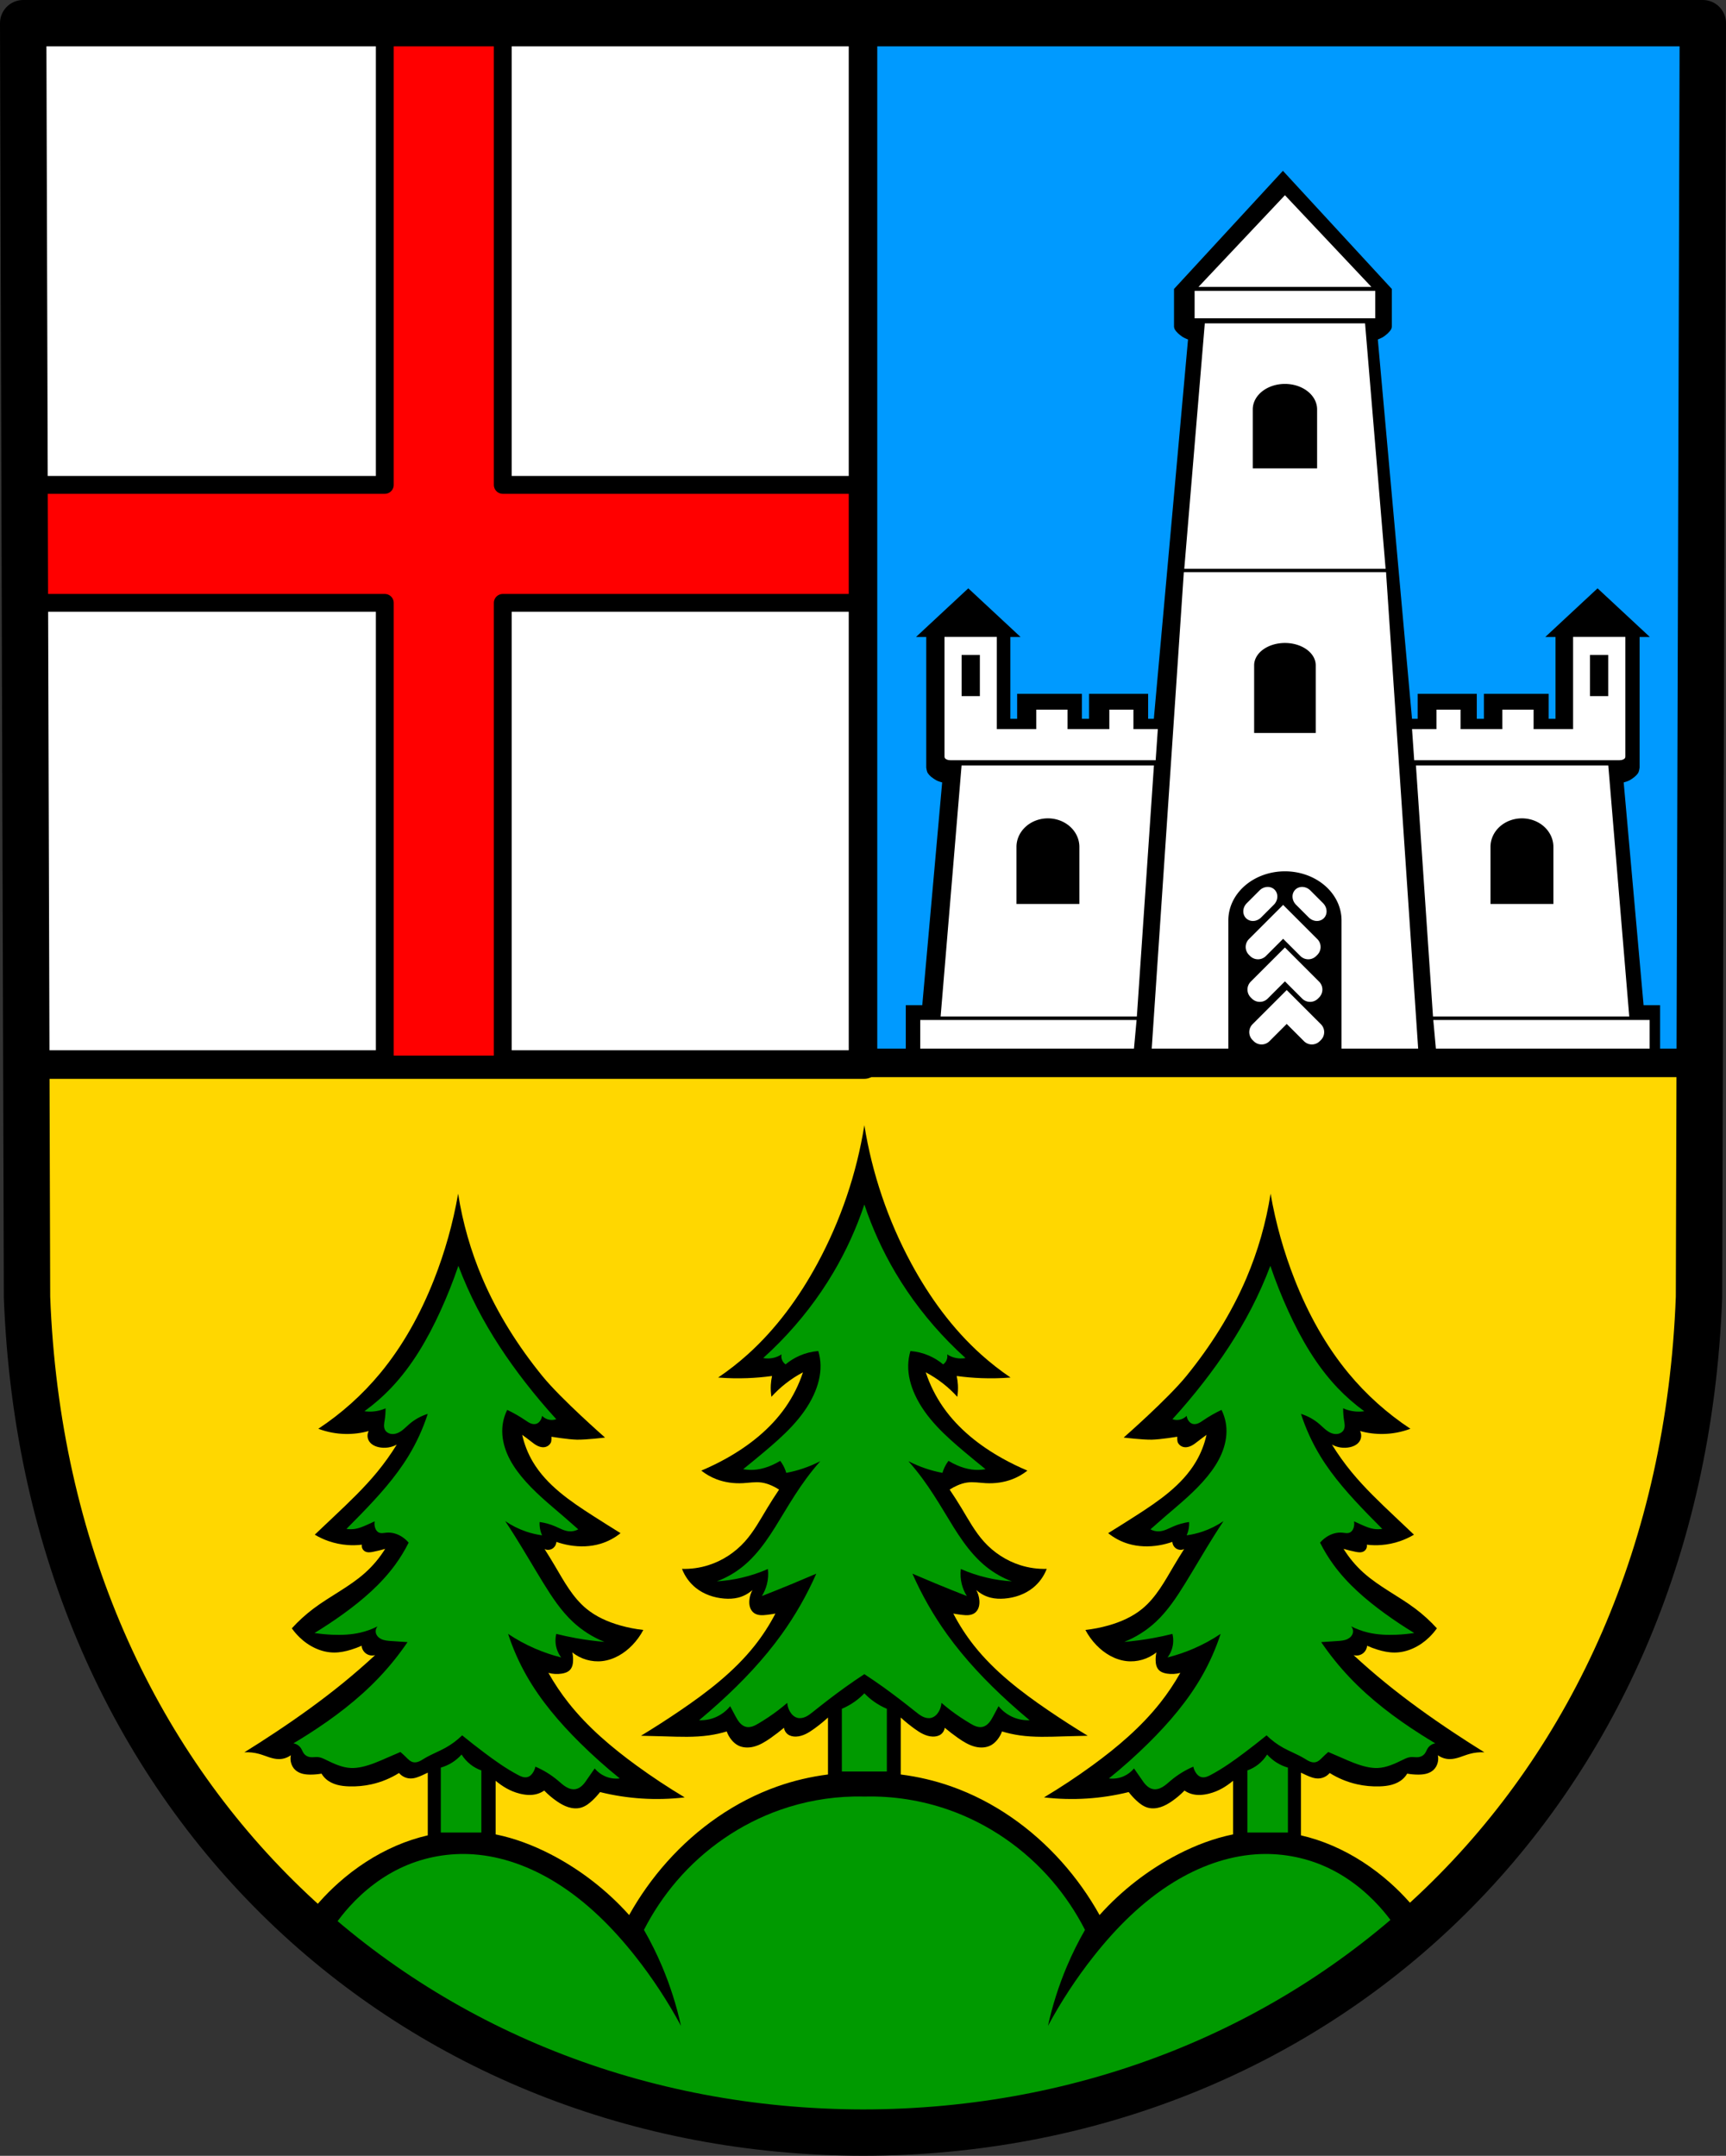 <?xml version="1.0" encoding="UTF-8" standalone="no"?>
<!-- Created with Inkscape (http://www.inkscape.org/) -->

<svg
   xmlns:dc="http://purl.org/dc/elements/1.1/"
   xmlns:cc="http://creativecommons.org/ns#"
   xmlns:rdf="http://www.w3.org/1999/02/22-rdf-syntax-ns#"
   xmlns:svg="http://www.w3.org/2000/svg"
   xmlns="http://www.w3.org/2000/svg"
   xmlns:sodipodi="http://sodipodi.sourceforge.net/DTD/sodipodi-0.dtd"
   xmlns:inkscape="http://www.inkscape.org/namespaces/inkscape"
   width="128.079mm"
   height="159.981mm"
   viewBox="0 0 128.079 159.981"
   version="1.1"
   id="svg865"
   inkscape:version="0.92.5 (2060ec1f9f, 2020-04-08)"
   sodipodi:docname="DEU Osburg COA.svg">
  <rect x="0" y="0" width="128.079" height="159.981" fill="#333333" stroke="none"/>
  <defs
     id="defs859">
    <inkscape:path-effect
       effect="spiro"
       id="path-effect944"
       is_visible="true" />
    <inkscape:path-effect
       effect="spiro"
       id="path-effect940"
       is_visible="true" />
    <inkscape:path-effect
       effect="spiro"
       id="path-effect934"
       is_visible="true" />
    <inkscape:path-effect
       effect="spiro"
       id="path-effect929"
       is_visible="true" />
    <inkscape:path-effect
       effect="spiro"
       id="path-effect897"
       is_visible="true" />
    <inkscape:path-effect
       effect="spiro"
       id="path-effect1447"
       is_visible="true" />
    <inkscape:path-effect
       effect="spiro"
       id="path-effect1424"
       is_visible="true" />
    <inkscape:path-effect
       effect="spiro"
       id="path-effect1401"
       is_visible="true" />
    <inkscape:path-effect
       effect="spiro"
       id="path-effect1181"
       is_visible="true" />
    <inkscape:path-effect
       effect="spiro"
       id="path-effect1142"
       is_visible="true" />
    <inkscape:path-effect
       effect="spiro"
       id="path-effect3644"
       is_visible="true" />
    <inkscape:path-effect
       effect="spiro"
       id="path-effect3636"
       is_visible="true" />
    <inkscape:path-effect
       effect="spiro"
       id="path-effect3544"
       is_visible="true" />
    <inkscape:path-effect
       effect="spiro"
       id="path-effect3466"
       is_visible="true" />
    <inkscape:path-effect
       effect="spiro"
       id="path-effect3544-2"
       is_visible="true" />
    <inkscape:path-effect
       effect="spiro"
       id="path-effect3644-8"
       is_visible="true" />
    <inkscape:path-effect
       effect="spiro"
       id="path-effect3644-3"
       is_visible="true" />
    <inkscape:path-effect
       effect="spiro"
       id="path-effect3636-0"
       is_visible="true" />
    <inkscape:path-effect
       effect="spiro"
       id="path-effect1727-0-1"
       is_visible="true" />
    <inkscape:path-effect
       effect="spiro"
       id="path-effect1731-8-3"
       is_visible="true" />
    <inkscape:path-effect
       effect="spiro"
       id="path-effect1727-3"
       is_visible="true" />
    <inkscape:path-effect
       effect="spiro"
       id="path-effect1731-7"
       is_visible="true" />
    <inkscape:path-effect
       effect="spiro"
       id="path-effect841-8"
       is_visible="true" />
    <inkscape:path-effect
       effect="spiro"
       id="path-effect1142-4"
       is_visible="true" />
    <inkscape:path-effect
       effect="spiro"
       id="path-effect1181-1"
       is_visible="true" />
    <inkscape:path-effect
       effect="spiro"
       id="path-effect1401-2"
       is_visible="true" />
    <inkscape:path-effect
       effect="spiro"
       id="path-effect1424-5"
       is_visible="true" />
    <inkscape:path-effect
       effect="spiro"
       id="path-effect1447-4"
       is_visible="true" />
    <inkscape:path-effect
       effect="spiro"
       id="path-effect897-2"
       is_visible="true" />
  </defs>
  <sodipodi:namedview
     id="base"
     pagecolor="#ffffff"
     bordercolor="#666666"
     borderopacity="1.0"
     inkscape:pageopacity="0.0"
     inkscape:pageshadow="2"
     inkscape:zoom="1.3115009"
     inkscape:cx="242.03946"
     inkscape:cy="302.32535"
     inkscape:document-units="mm"
     inkscape:current-layer="layer1"
     showgrid="false"
     inkscape:window-width="1920"
     inkscape:window-height="1046"
     inkscape:window-x="-11"
     inkscape:window-y="-11"
     inkscape:window-maximized="1"
     fit-margin-top="0"
     fit-margin-left="0"
     fit-margin-right="0"
     fit-margin-bottom="0"
     inkscape:snap-global="false"
     inkscape:snap-midpoints="true"
     inkscape:snap-smooth-nodes="true" />
  <g
     inkscape:label="Ebene 1"
     inkscape:groupmode="layer"
     id="layer1"
     transform="translate(25.603,169.803)">
    <path
       style="fill:#ffd700;fill-opacity:1;fill-rule:evenodd;stroke:none;stroke-width:3.44;stroke-linecap:round;stroke-linejoin:round;stroke-miterlimit:4;stroke-dasharray:none;stroke-opacity:1"
       inkscape:connector-curvature="0"
       d="m 100.757,-168.083 -0.285,94.538 c -1.387,37.541 -28.796,61.981 -62.035,62.002 -33.209,-0.046 -60.628,-24.497 -62.035,-62.002 l -0.285,-94.538 h 62.318 z"
       id="path10563-0-6-2-6-4-8"
       sodipodi:nodetypes="ccccccc" />
    <path
       style="opacity:1;fill:#ffffff;fill-opacity:1;fill-rule:evenodd;stroke:#000000;stroke-width:8;stroke-linecap:round;stroke-linejoin:round;stroke-miterlimit:4;stroke-dasharray:none;stroke-opacity:1;paint-order:normal"
       d="M 6.5 6.5 L 7.379 298.115 L 242.039 298.115 L 242.039 6.5 L 242.033 6.5 L 6.5 6.5 z "
       transform="matrix(0.265,0,0,0.265,-25.603,-169.803)"
       id="rect1657" />
    <path
       style="opacity:1;fill:#009aff;fill-opacity:1;fill-rule:evenodd;stroke:none;stroke-width:8;stroke-linecap:round;stroke-linejoin:round;stroke-miterlimit:4;stroke-dasharray:none;stroke-opacity:1;paint-order:normal"
       d="M 242.039 6.5 L 242.039 298.115 L 476.699 298.115 L 477.578 6.5 L 242.039 6.5 z "
       transform="matrix(0.265,0,0,0.265,-25.603,-169.803)"
       id="rect1675" />
    <path
       style="opacity:1;fill:#ff0000;fill-opacity:1;fill-rule:evenodd;stroke:#000000;stroke-width:5;stroke-linecap:round;stroke-linejoin:round;stroke-miterlimit:4;stroke-dasharray:none;stroke-opacity:1;paint-order:normal"
       d="M 107.75 6.5 L 107.75 135.787 L 6.891 135.787 L 6.988 168.828 L 107.75 168.828 L 107.75 298.115 L 140.789 298.115 L 140.789 168.828 L 242.039 168.828 L 242.039 135.787 L 140.789 135.787 L 140.789 6.5 L 107.75 6.5 z "
       transform="matrix(0.265,0,0,0.265,-25.603,-169.803)"
       id="rect1702" />
    <path
       style="fill:#000000;stroke:none;stroke-width:0.065;stroke-linecap:butt;stroke-linejoin:miter;stroke-miterlimit:4;stroke-dasharray:none;stroke-opacity:1"
       d="m 69.597,-157.127 -8.082,8.768 v 2.802 c 0,0 0.02,0.133 0.053,0.19 0.131,0.223 0.342,0.396 0.553,0.546 0.131,0.093 0.434,0.213 0.434,0.213 l -2.537,28.147 h -0.422 v -1.855 H 55.211 v 1.855 h -0.529 v -1.855 h -4.807 v 1.855 h -0.506 v -6.072 h 0.759 l -3.879,-3.61 -3.879,3.61 h 0.759 v 9.698 c 0,0 0.036,0.278 0.109,0.393 0.149,0.235 0.393,0.403 0.633,0.543 0.134,0.079 0.439,0.16 0.439,0.16 l -1.476,16.529 h -1.223 v 4.596 h 27.722 0.529 27.722 v -4.596 H 96.36 l -1.476,-16.529 c 0,0 0.304,-0.082 0.439,-0.16 0.24,-0.14 0.484,-0.309 0.633,-0.543 0.073,-0.115 0.109,-0.393 0.109,-0.393 v -9.698 h 0.759 l -3.879,-3.61 -3.879,3.61 h 0.759 v 6.072 H 89.319 v -1.855 h -4.807 v 1.855 h -0.529 v -1.855 H 79.598 v 1.855 h -0.422 l -2.537,-28.147 c 0,0 0.303,-0.12 0.434,-0.213 0.211,-0.15 0.422,-0.323 0.553,-0.546 0.033,-0.057 0.053,-0.19 0.053,-0.19 v -2.802 z"
       id="path869"
       inkscape:connector-curvature="0" />
    <path
       style="opacity:1;fill:#ffffff;fill-opacity:1;fill-rule:evenodd;stroke:none;stroke-width:0.246;stroke-linecap:round;stroke-linejoin:round;stroke-miterlimit:4;stroke-dasharray:none;stroke-opacity:1;paint-order:normal"
       d="M 359.809 54.666 L 335.598 80.348 L 359.809 80.348 L 384.02 80.348 L 359.809 54.666 z M 334.516 81.459 L 334.516 89.135 L 385.102 89.135 L 385.102 81.459 L 334.516 81.459 z M 337.369 90.553 L 331.621 159.281 L 355.928 159.281 L 363.689 159.281 L 387.996 159.281 L 382.246 90.553 L 363.689 90.553 L 355.928 90.553 L 337.369 90.553 z M 359.811 107.51 A 9.008 7.127 0 0 1 368.818 114.637 L 368.818 131.166 L 350.801 131.166 L 350.801 114.637 A 9.008 7.127 0 0 1 359.811 107.51 z M 331.498 160.211 L 322.438 294.619 L 343.961 294.619 L 343.961 257.738 A 15.848 13.739 0 0 1 359.809 244 A 15.848 13.739 0 0 1 375.658 257.738 L 375.658 294.619 L 397.18 294.619 L 388.119 160.211 L 359.809 160.211 L 331.498 160.211 z M 264.482 178.346 L 264.482 204.174 L 264.482 211.896 C 264.482 211.896 264.524 212.212 264.617 212.332 C 264.784 212.547 265.055 212.672 265.311 212.766 C 265.584 212.866 266.176 212.889 266.176 212.889 L 323.611 212.889 L 324.217 204.174 L 317.385 204.174 L 317.385 198.732 L 310.635 198.732 L 310.635 204.174 L 298.941 204.174 L 298.941 198.732 L 290.178 198.732 L 290.178 204.174 L 279.117 204.174 L 279.117 178.346 L 264.482 178.346 z M 440.5 178.346 L 440.5 204.174 L 429.439 204.174 L 429.439 198.732 L 420.676 198.732 L 420.676 204.174 L 408.982 204.174 L 408.982 198.732 L 402.232 198.732 L 402.232 204.174 L 395.4 204.174 L 396.006 212.889 L 453.441 212.889 C 453.441 212.889 454.033 212.866 454.307 212.766 C 454.562 212.672 454.834 212.548 455 212.332 C 455.093 212.212 455.135 211.896 455.135 211.896 L 455.135 204.174 L 455.135 178.346 L 440.5 178.346 z M 359.809 180.057 A 8.623 6.246 0 0 1 368.432 186.303 L 368.432 205.256 L 351.186 205.256 L 351.186 186.303 A 8.623 6.246 0 0 1 359.809 180.057 z M 269.275 183.406 L 274.383 183.406 L 274.383 194.936 L 269.275 194.936 L 269.275 183.406 z M 445.234 183.406 L 450.342 183.406 L 450.342 194.936 L 445.234 194.936 L 445.234 183.406 z M 269.264 214.342 L 263.393 284.668 L 318.346 284.668 L 323.127 214.342 L 269.264 214.342 z M 396.49 214.342 L 401.271 284.668 L 456.225 284.668 L 450.354 214.342 L 396.49 214.342 z M 293.443 229.17 A 8.806 7.989 0 0 1 302.248 237.158 L 302.248 253.137 L 284.635 253.137 L 284.635 237.158 A 8.806 7.989 0 0 1 293.443 229.17 z M 426.174 229.17 A 8.806 7.989 0 0 1 434.982 237.158 L 434.982 253.137 L 417.369 253.137 L 417.369 237.158 A 8.806 7.989 0 0 1 426.174 229.17 z M 354.844 248.379 C 354.081 248.417 353.305 248.749 352.691 249.363 L 349.137 252.916 C 347.909 254.144 347.814 256.025 348.924 257.135 C 350.033 258.244 351.915 258.15 353.143 256.922 L 356.695 253.367 C 357.923 252.139 358.02 250.258 356.91 249.148 C 356.355 248.594 355.606 248.34 354.844 248.379 z M 364.773 248.379 C 364.011 248.34 363.262 248.594 362.707 249.148 C 361.598 250.258 361.694 252.139 362.922 253.367 L 366.475 256.922 C 367.703 258.15 369.586 258.244 370.695 257.135 C 371.805 256.025 371.708 254.144 370.48 252.916 L 366.928 249.363 C 366.314 248.749 365.536 248.418 364.773 248.379 z M 359.307 253.406 L 354.562 258.15 L 349.74 262.973 C 348.512 264.201 348.512 266.178 349.74 267.406 L 350.051 267.717 C 351.279 268.945 353.256 268.945 354.484 267.717 L 359.307 262.895 L 364.131 267.717 C 365.359 268.945 367.334 268.945 368.562 267.717 L 368.873 267.406 C 370.101 266.178 370.101 264.201 368.873 262.973 L 364.051 258.15 L 359.307 253.406 z M 359.809 265.33 L 355.064 270.074 L 350.242 274.896 C 349.014 276.124 349.014 278.102 350.242 279.33 L 350.553 279.641 C 351.781 280.869 353.758 280.869 354.986 279.641 L 359.809 274.818 L 364.631 279.641 C 365.859 280.869 367.837 280.869 369.064 279.641 L 369.375 279.33 C 370.603 278.102 370.603 276.124 369.375 274.896 L 364.553 270.074 L 359.809 265.33 z M 360.311 277.252 L 355.566 281.996 L 350.744 286.818 C 349.516 288.046 349.516 290.024 350.744 291.252 L 351.055 291.562 C 352.283 292.79 354.26 292.791 355.488 291.562 L 360.311 286.74 L 365.133 291.562 C 366.361 292.79 368.338 292.79 369.566 291.562 L 369.877 291.252 C 371.105 290.024 371.105 288.046 369.877 286.818 L 365.055 281.996 L 360.311 277.252 z M 257.688 285.635 L 257.688 294.619 L 317.449 294.619 L 318.268 285.635 L 257.688 285.635 z M 401.35 285.635 L 402.168 294.619 L 461.93 294.619 L 461.93 285.635 L 401.35 285.635 z "
       transform="matrix(0.265,0,0,0.265,-25.603,-169.803)"
       id="rect952" />
    <path
       inkscape:connector-curvature="0"
       style="opacity:1;fill:none;fill-opacity:1;fill-rule:evenodd;stroke:#000000;stroke-width:2.117;stroke-linecap:round;stroke-linejoin:round;stroke-miterlimit:4;stroke-dasharray:none;stroke-opacity:1;paint-order:normal"
       d="m 38.437,-168.083 v 77.157 h 62.087 l 0.233,-77.157 z"
       id="rect1675-4" />
    <path
       style="fill:#000000;stroke:none;stroke-width:1.002;stroke-linecap:round;stroke-linejoin:round;stroke-miterlimit:4;stroke-dasharray:none;stroke-opacity:1"
       d="M 242.039 315.098 C 239.876 328.638 235.405 341.807 228.877 353.865 C 223.757 363.322 217.331 372.145 209.328 379.328 C 206.735 381.656 203.983 383.807 201.098 385.76 C 203.806 385.974 206.527 386.031 209.242 385.932 C 211.565 385.846 213.884 385.644 216.188 385.33 C 216.007 386.148 215.891 386.98 215.844 387.816 C 215.781 388.933 215.839 390.056 216.016 391.16 C 217.223 389.823 218.543 388.589 219.959 387.475 C 221.487 386.271 223.127 385.207 224.848 384.301 C 223.704 387.773 222.051 391.078 219.959 394.076 C 215.749 400.109 209.833 404.803 203.412 408.395 C 201.135 409.668 198.786 410.814 196.381 411.824 C 197.65 412.83 199.071 413.642 200.582 414.225 C 202.945 415.136 205.514 415.478 208.043 415.34 C 209.788 415.244 211.541 414.924 213.271 415.168 C 214.251 415.306 215.199 415.622 216.102 416.025 C 216.815 416.344 217.504 416.717 218.16 417.141 C 217 418.854 215.885 420.597 214.816 422.369 C 212.877 425.585 211.068 428.922 208.557 431.715 C 205.815 434.763 202.263 437.084 198.354 438.316 C 195.976 439.066 193.473 439.416 190.98 439.346 C 191.762 441.419 193.109 443.277 194.838 444.662 C 197.088 446.464 199.938 447.439 202.812 447.662 C 204.103 447.762 205.413 447.717 206.67 447.406 C 208.162 447.037 209.559 446.293 210.699 445.262 C 210.225 446.134 209.932 447.104 209.842 448.092 C 209.782 448.756 209.814 449.436 210.014 450.072 C 210.213 450.709 210.59 451.3 211.129 451.693 C 211.625 452.055 212.236 452.233 212.848 452.291 C 213.459 452.349 214.075 452.293 214.686 452.223 C 215.504 452.128 216.32 452.009 217.131 451.863 C 215.481 455.041 213.526 458.062 211.301 460.867 C 205.575 468.084 198.164 473.771 190.551 478.957 C 186.927 481.425 183.238 483.8 179.49 486.074 C 181.72 486.119 183.949 486.176 186.178 486.246 C 190.308 486.376 194.464 486.547 198.555 485.963 C 200.227 485.724 201.881 485.359 203.498 484.873 C 203.812 485.745 204.277 486.561 204.869 487.273 C 205.351 487.854 205.922 488.371 206.584 488.732 C 207.899 489.45 209.5 489.51 210.957 489.16 C 212.745 488.73 214.339 487.731 215.844 486.674 C 217.111 485.783 218.343 484.838 219.531 483.844 C 219.621 484.547 220 485.21 220.561 485.645 C 221.21 486.147 222.06 486.332 222.881 486.309 C 223.818 486.282 224.737 486.004 225.584 485.602 C 226.431 485.199 227.214 484.674 227.975 484.125 C 229.327 483.15 230.622 482.097 231.854 480.973 L 231.854 496.922 C 227.033 497.533 222.273 498.646 217.684 500.268 C 205.833 504.455 195.193 511.942 186.764 521.402 C 182.713 525.948 179.155 530.948 176.174 536.283 C 169.921 529.314 162.419 523.511 154.148 519.246 C 149.29 516.741 144.116 514.78 138.787 513.693 L 138.787 498.678 C 140.744 500.31 142.886 501.614 145.484 502.271 C 147.083 502.676 148.788 502.828 150.375 502.379 C 151.095 502.175 151.781 501.85 152.395 501.422 C 153.462 502.526 154.639 503.525 155.902 504.398 C 156.9 505.089 157.964 505.705 159.121 506.07 C 160.278 506.436 161.54 506.539 162.707 506.205 C 163.929 505.855 164.971 505.056 165.896 504.186 C 166.665 503.463 167.377 502.681 168.023 501.848 C 171.857 502.796 175.775 503.401 179.717 503.654 C 183.72 503.911 187.747 503.805 191.73 503.336 C 187.098 500.565 182.591 497.585 178.229 494.406 C 171.234 489.31 164.565 483.653 159.199 476.863 C 157.107 474.216 155.221 471.405 153.564 468.465 C 154.771 468.796 156.048 468.869 157.285 468.678 C 157.717 468.611 158.146 468.512 158.549 468.344 C 158.952 468.176 159.33 467.937 159.625 467.615 C 159.947 467.265 160.162 466.825 160.291 466.367 C 160.42 465.909 160.463 465.433 160.475 464.957 C 160.49 464.208 160.419 463.457 160.262 462.725 C 162.586 464.612 165.686 465.515 168.66 465.17 C 171.873 464.797 174.814 463.033 177.059 460.705 C 178.278 459.441 179.32 458.003 180.143 456.451 C 177.951 456.206 175.778 455.779 173.656 455.176 C 170.248 454.206 166.928 452.754 164.195 450.498 C 160.342 447.318 157.911 442.787 155.371 438.484 C 154.441 436.909 153.483 435.349 152.5 433.807 C 152.894 433.986 153.34 434.054 153.77 433.998 C 154.199 433.942 154.61 433.763 154.945 433.488 C 155.45 433.074 155.767 432.439 155.797 431.787 C 157.007 432.21 158.253 432.531 159.518 432.744 C 162.376 433.226 165.351 433.148 168.129 432.318 C 170.177 431.707 172.104 430.689 173.764 429.342 C 171.163 427.733 168.576 426.102 166.002 424.451 C 159.605 420.347 153.079 415.895 149.205 409.355 C 147.821 407.019 146.812 404.461 146.229 401.809 C 147.035 402.388 147.829 402.983 148.611 403.594 C 149.242 404.087 149.872 404.594 150.6 404.928 C 150.963 405.095 151.349 405.216 151.746 405.262 C 152.144 405.307 152.554 405.276 152.932 405.145 C 153.481 404.953 153.953 404.548 154.225 404.033 C 154.497 403.519 154.414 402.34 154.414 402.34 C 154.414 402.34 159.153 403.115 161.545 403.162 C 164.178 403.214 169.424 402.568 169.424 402.568 C 169.424 402.568 157.118 391.796 151.863 385.33 C 145.089 376.995 139.282 367.831 135.068 357.951 C 131.84 350.381 129.556 342.409 128.287 334.277 C 126.858 342.528 124.582 350.631 121.506 358.42 C 117.792 367.824 112.881 376.812 106.43 384.598 C 101.471 390.582 95.62 395.827 89.133 400.107 C 91.58 401.029 94.188 401.524 96.803 401.564 C 98.973 401.598 101.148 401.32 103.24 400.74 C 103.015 401.174 102.902 401.666 102.918 402.154 C 102.934 402.643 103.077 403.125 103.33 403.543 C 103.615 404.013 104.035 404.395 104.508 404.676 C 104.981 404.957 105.506 405.141 106.043 405.262 C 107.744 405.643 109.581 405.379 111.107 404.537 C 109.462 407.205 107.635 409.763 105.646 412.186 C 101.977 416.657 97.771 420.651 93.57 424.629 C 91.761 426.342 89.95 428.056 88.139 429.768 C 89.368 430.502 90.674 431.107 92.027 431.574 C 93.719 432.159 95.486 432.525 97.271 432.66 C 98.627 432.763 99.993 432.733 101.342 432.57 C 101.269 432.939 101.317 433.331 101.479 433.67 C 101.64 434.009 101.914 434.293 102.246 434.469 C 102.586 434.649 102.978 434.713 103.363 434.709 C 103.748 434.705 104.128 434.634 104.506 434.559 C 105.632 434.335 106.748 434.064 107.852 433.746 C 106.314 436.228 104.42 438.489 102.246 440.438 C 97.871 444.359 92.473 446.943 87.777 450.475 C 85.592 452.119 83.56 453.968 81.719 455.99 C 82.362 456.899 83.089 457.747 83.889 458.521 C 86.482 461.034 89.954 462.762 93.564 462.771 C 95.191 462.776 96.803 462.44 98.357 461.959 C 99.342 461.654 100.308 461.291 101.25 460.873 C 101.311 461.587 101.639 462.274 102.154 462.771 C 102.529 463.133 103.001 463.393 103.506 463.52 C 104.011 463.646 104.548 463.638 105.049 463.496 C 102.147 466.181 99.16 468.774 96.096 471.271 C 89.99 476.248 83.578 480.84 77.016 485.197 C 74.18 487.08 71.317 488.918 68.426 490.713 C 69.825 490.635 71.237 490.789 72.586 491.166 C 73.52 491.427 74.421 491.792 75.344 492.092 C 76.266 492.391 77.222 492.627 78.191 492.613 C 79.353 492.597 80.508 492.211 81.447 491.527 C 81.317 492.151 81.317 492.802 81.447 493.426 C 81.627 494.285 82.061 495.099 82.713 495.688 C 83.286 496.205 84.007 496.538 84.756 496.725 C 85.504 496.912 86.281 496.958 87.053 496.953 C 88.053 496.947 89.052 496.856 90.037 496.682 C 90.373 497.258 90.802 497.779 91.303 498.219 C 92.169 498.98 93.238 499.489 94.35 499.797 C 95.461 500.105 96.617 500.218 97.77 500.254 C 99.878 500.319 101.994 500.126 104.053 499.666 C 106.77 499.058 109.383 497.984 111.74 496.502 C 112.51 497.435 113.695 498.011 114.904 498.039 C 116.069 498.066 117.188 497.614 118.25 497.135 C 118.766 496.902 119.279 496.66 119.787 496.41 L 119.787 513.965 C 116.764 514.665 113.797 515.64 110.943 516.873 C 105.078 519.408 99.65 522.96 94.848 527.225 C 91.027 530.618 87.608 534.474 84.654 538.67 C 126.392 576.644 181.681 598.067 242.039 598.15 C 302.449 598.112 357.756 576.725 399.49 538.762 C 396.522 534.53 393.079 530.643 389.23 527.225 C 384.428 522.96 379.001 519.408 373.135 516.873 C 370.281 515.64 367.315 514.665 364.291 513.965 L 364.291 496.41 C 364.799 496.66 365.312 496.902 365.828 497.135 C 366.89 497.614 368.009 498.066 369.174 498.039 C 370.383 498.011 371.568 497.435 372.338 496.502 C 374.695 497.984 377.308 499.058 380.025 499.666 C 382.084 500.126 384.2 500.319 386.309 500.254 C 387.461 500.218 388.617 500.105 389.729 499.797 C 390.84 499.489 391.909 498.98 392.775 498.219 C 393.276 497.779 393.705 497.258 394.041 496.682 C 395.026 496.856 396.025 496.947 397.025 496.953 C 397.797 496.958 398.574 496.912 399.322 496.725 C 400.071 496.538 400.793 496.205 401.365 495.688 C 402.017 495.099 402.451 494.285 402.631 493.426 C 402.761 492.802 402.761 492.151 402.631 491.527 C 403.57 492.211 404.725 492.597 405.887 492.613 C 406.856 492.627 407.812 492.391 408.734 492.092 C 409.657 491.792 410.558 491.427 411.492 491.166 C 412.842 490.789 414.254 490.635 415.652 490.713 C 412.761 488.918 409.898 487.08 407.062 485.197 C 400.5 480.84 394.088 476.248 387.982 471.271 C 384.918 468.774 381.931 466.181 379.029 463.496 C 379.53 463.638 380.067 463.646 380.572 463.52 C 381.077 463.393 381.549 463.133 381.924 462.771 C 382.44 462.274 382.767 461.587 382.828 460.873 C 383.77 461.291 384.736 461.654 385.721 461.959 C 387.275 462.44 388.887 462.776 390.514 462.771 C 394.124 462.762 397.596 461.034 400.189 458.521 C 400.989 457.747 401.716 456.899 402.359 455.99 C 400.518 453.968 398.487 452.119 396.301 450.475 C 391.606 446.943 386.207 444.359 381.832 440.438 C 379.658 438.489 377.765 436.228 376.227 433.746 C 377.33 434.064 378.446 434.335 379.572 434.559 C 379.95 434.634 380.33 434.705 380.715 434.709 C 381.1 434.713 381.492 434.649 381.832 434.469 C 382.164 434.293 382.438 434.009 382.6 433.67 C 382.761 433.331 382.809 432.939 382.736 432.57 C 384.085 432.733 385.452 432.763 386.807 432.66 C 388.592 432.525 390.359 432.159 392.051 431.574 C 393.404 431.107 394.71 430.502 395.939 429.768 C 394.128 428.056 392.317 426.342 390.508 424.629 C 386.307 420.651 382.102 416.657 378.432 412.186 C 376.443 409.763 374.616 407.205 372.971 404.537 C 374.497 405.379 376.334 405.643 378.035 405.262 C 378.572 405.141 379.097 404.957 379.57 404.676 C 380.043 404.395 380.463 404.013 380.748 403.543 C 381.001 403.125 381.144 402.643 381.16 402.154 C 381.176 401.666 381.064 401.174 380.838 400.74 C 382.93 401.32 385.105 401.598 387.275 401.564 C 389.89 401.524 392.498 401.029 394.945 400.107 C 388.458 395.827 382.607 390.582 377.648 384.598 C 371.197 376.812 366.286 367.824 362.572 358.42 C 359.496 350.631 357.221 342.528 355.791 334.277 C 354.523 342.409 352.238 350.381 349.01 357.951 C 344.796 367.831 338.989 376.995 332.215 385.33 C 326.961 391.796 314.654 402.568 314.654 402.568 C 314.654 402.568 319.9 403.214 322.533 403.162 C 324.925 403.115 329.664 402.34 329.664 402.34 C 329.664 402.34 329.581 403.519 329.854 404.033 C 330.126 404.548 330.597 404.953 331.146 405.145 C 331.524 405.276 331.935 405.307 332.332 405.262 C 332.73 405.216 333.115 405.095 333.479 404.928 C 334.206 404.594 334.836 404.087 335.467 403.594 C 336.249 402.983 337.044 402.388 337.85 401.809 C 337.266 404.461 336.257 407.019 334.873 409.355 C 331 415.895 324.473 420.347 318.076 424.451 C 315.503 426.102 312.915 427.733 310.314 429.342 C 311.974 430.689 313.901 431.707 315.949 432.318 C 318.727 433.148 321.702 433.226 324.561 432.744 C 325.825 432.531 327.071 432.21 328.281 431.787 C 328.311 432.439 328.628 433.074 329.133 433.488 C 329.468 433.763 329.879 433.942 330.309 433.998 C 330.738 434.054 331.184 433.986 331.578 433.807 C 330.595 435.349 329.637 436.909 328.707 438.484 C 326.167 442.787 323.736 447.318 319.883 450.498 C 317.15 452.754 313.83 454.206 310.422 455.176 C 308.3 455.779 306.128 456.206 303.936 456.451 C 304.758 458.003 305.8 459.441 307.02 460.705 C 309.264 463.033 312.205 464.797 315.418 465.17 C 318.393 465.515 321.492 464.612 323.816 462.725 C 323.66 463.457 323.588 464.208 323.604 464.957 C 323.615 465.433 323.658 465.909 323.787 466.367 C 323.916 466.825 324.131 467.265 324.453 467.615 C 324.748 467.937 325.126 468.176 325.529 468.344 C 325.932 468.512 326.361 468.611 326.793 468.678 C 328.03 468.869 329.307 468.796 330.514 468.465 C 328.857 471.405 326.971 474.216 324.879 476.863 C 319.513 483.653 312.844 489.31 305.85 494.406 C 301.487 497.585 296.98 500.565 292.348 503.336 C 296.331 503.805 300.358 503.911 304.361 503.654 C 308.303 503.401 312.221 502.796 316.055 501.848 C 316.701 502.681 317.413 503.463 318.182 504.186 C 319.107 505.056 320.15 505.855 321.371 506.205 C 322.538 506.539 323.8 506.436 324.957 506.07 C 326.114 505.705 327.178 505.089 328.176 504.398 C 329.439 503.525 330.616 502.526 331.684 501.422 C 332.297 501.85 332.983 502.175 333.703 502.379 C 335.29 502.828 336.995 502.676 338.594 502.271 C 341.192 501.614 343.334 500.31 345.291 498.678 L 345.291 513.693 C 339.962 514.78 334.789 516.74 329.93 519.246 C 321.659 523.511 314.157 529.314 307.904 536.283 C 304.924 530.948 301.365 525.948 297.314 521.402 C 288.885 511.942 278.245 504.455 266.395 500.268 C 261.805 498.646 257.045 497.534 252.225 496.922 L 252.225 480.973 C 253.456 482.097 254.753 483.15 256.105 484.125 C 256.866 484.674 257.647 485.199 258.494 485.602 C 259.341 486.004 260.26 486.282 261.197 486.309 C 262.018 486.332 262.87 486.147 263.52 485.645 C 264.08 485.21 264.459 484.547 264.549 483.844 C 265.738 484.838 266.967 485.783 268.234 486.674 C 269.739 487.731 271.335 488.73 273.123 489.16 C 274.58 489.51 276.179 489.45 277.494 488.732 C 278.157 488.371 278.727 487.854 279.209 487.273 C 279.801 486.561 280.269 485.745 280.582 484.873 C 282.2 485.359 283.853 485.724 285.525 485.963 C 289.616 486.547 293.771 486.376 297.9 486.246 C 300.129 486.176 302.358 486.119 304.588 486.074 C 300.84 483.8 297.151 481.425 293.527 478.957 C 285.914 473.771 278.505 468.084 272.779 460.867 C 270.554 458.062 268.599 455.041 266.949 451.863 C 267.76 452.009 268.574 452.128 269.393 452.223 C 270.003 452.293 270.619 452.349 271.23 452.291 C 271.842 452.233 272.455 452.055 272.951 451.693 C 273.49 451.3 273.865 450.709 274.064 450.072 C 274.264 449.436 274.297 448.756 274.236 448.092 C 274.147 447.104 273.853 446.134 273.379 445.262 C 274.519 446.293 275.916 447.037 277.408 447.406 C 278.665 447.717 279.977 447.762 281.268 447.662 C 284.142 447.439 286.99 446.464 289.24 444.662 C 290.97 443.277 292.318 441.419 293.1 439.346 C 290.607 439.416 288.104 439.066 285.727 438.316 C 281.817 437.084 278.265 434.763 275.523 431.715 C 273.012 428.922 271.203 425.585 269.264 422.369 C 268.195 420.597 267.08 418.854 265.92 417.141 C 266.576 416.717 267.265 416.344 267.979 416.025 C 268.881 415.622 269.828 415.306 270.807 415.168 C 272.538 414.924 274.292 415.244 276.037 415.34 C 278.566 415.478 281.133 415.136 283.496 414.225 C 285.007 413.642 286.428 412.83 287.697 411.824 C 285.292 410.814 282.945 409.668 280.668 408.395 C 274.248 404.803 268.329 400.109 264.119 394.076 C 262.027 391.078 260.376 387.773 259.232 384.301 C 260.954 385.207 262.591 386.271 264.119 387.475 C 265.535 388.589 266.857 389.823 268.064 391.16 C 268.241 390.056 268.297 388.933 268.234 387.816 C 268.187 386.98 268.073 386.148 267.893 385.33 C 270.196 385.644 272.515 385.846 274.838 385.932 C 277.553 386.031 280.274 385.974 282.982 385.76 C 280.097 383.807 277.345 381.656 274.752 379.328 C 266.749 372.145 260.323 363.322 255.203 353.865 C 248.675 341.807 244.203 328.638 242.039 315.098 z "
       transform="matrix(0.265,0,0,0.265,-25.603,-169.803)"
       id="path1140-7" />
    <path
       style="fill:#009a00;fill-opacity:1;stroke:none;stroke-width:1px;stroke-linecap:butt;stroke-linejoin:miter;stroke-opacity:1"
       d="M 242.039 337.301 C 239.827 343.941 236.907 350.346 233.346 356.371 C 229.175 363.427 224.124 369.959 218.389 375.814 C 216.877 377.358 215.318 378.854 213.715 380.301 C 214.577 380.466 215.47 380.466 216.332 380.301 C 217.23 380.129 218.093 379.778 218.855 379.273 C 218.778 379.642 218.778 380.026 218.855 380.395 C 218.998 381.07 219.409 381.687 219.979 382.078 C 221.163 381.087 222.489 380.265 223.904 379.646 C 225.56 378.923 227.337 378.479 229.139 378.338 C 229.524 379.627 229.735 380.968 229.764 382.312 C 229.824 385.198 229.044 388.059 227.83 390.678 C 224.834 397.144 219.36 402.079 213.902 406.662 C 211.987 408.271 210.053 409.86 208.105 411.43 C 209.368 411.656 210.667 411.687 211.939 411.523 C 213.392 411.336 214.803 410.897 216.145 410.309 C 216.949 409.956 217.732 409.55 218.482 409.094 C 218.795 409.508 219.077 409.946 219.324 410.402 C 219.677 411.055 219.959 411.746 220.164 412.459 C 221.748 412.163 223.311 411.755 224.838 411.242 C 226.507 410.681 228.134 409.995 229.699 409.188 C 228.32 410.749 227.01 412.37 225.773 414.047 C 223.541 417.073 221.551 420.271 219.604 423.488 C 216.247 429.032 212.895 434.78 207.826 438.818 C 205.689 440.521 203.281 441.885 200.721 442.84 C 203.081 442.695 205.43 442.35 207.732 441.811 C 210.23 441.225 212.674 440.411 215.023 439.381 C 215.198 440.815 215.102 442.28 214.742 443.68 C 214.446 444.833 213.973 445.941 213.342 446.951 C 216.22 445.826 219.086 444.675 221.941 443.494 C 224.161 442.576 226.373 441.641 228.578 440.689 C 225.94 446.678 222.675 452.388 218.855 457.701 C 213.825 464.699 207.851 470.981 201.469 476.771 C 199.604 478.464 197.703 480.116 195.768 481.727 C 197.263 481.792 198.771 481.535 200.16 480.979 C 201.833 480.309 203.33 479.203 204.461 477.801 C 204.952 478.739 205.449 479.673 205.955 480.604 C 206.303 481.244 206.66 481.889 207.139 482.438 C 207.618 482.986 208.236 483.44 208.947 483.596 C 209.555 483.729 210.195 483.638 210.783 483.434 C 211.371 483.23 211.916 482.918 212.451 482.6 C 214.318 481.49 216.129 480.286 217.857 478.971 C 218.742 478.297 219.606 477.595 220.445 476.865 C 220.505 477.718 220.763 478.556 221.193 479.295 C 221.434 479.708 221.729 480.091 222.09 480.404 C 222.451 480.717 222.88 480.959 223.344 481.072 C 224.12 481.261 224.948 481.082 225.668 480.736 C 226.388 480.391 227.018 479.887 227.643 479.389 C 230.616 477.019 233.621 474.685 236.711 472.471 C 238.46 471.217 240.237 470.003 242.039 468.826 C 243.841 470.003 245.618 471.217 247.367 472.471 C 250.458 474.685 253.461 477.019 256.434 479.389 C 257.058 479.887 257.69 480.391 258.41 480.736 C 259.13 481.082 259.958 481.261 260.734 481.072 C 261.198 480.959 261.627 480.717 261.988 480.404 C 262.349 480.091 262.644 479.708 262.885 479.295 C 263.315 478.556 263.573 477.718 263.633 476.865 C 264.472 477.595 265.334 478.297 266.219 478.971 C 267.947 480.286 269.76 481.49 271.627 482.6 C 272.162 482.918 272.705 483.23 273.293 483.434 C 273.881 483.638 274.523 483.729 275.131 483.596 C 275.842 483.44 276.46 482.986 276.939 482.438 C 277.418 481.889 277.773 481.244 278.121 480.604 C 278.627 479.673 279.126 478.739 279.617 477.801 C 280.748 479.203 282.245 480.309 283.918 480.979 C 285.307 481.535 286.815 481.792 288.311 481.727 C 286.375 480.116 284.474 478.464 282.609 476.771 C 276.227 470.981 270.251 464.699 265.221 457.701 C 261.401 452.388 258.138 446.678 255.5 440.689 C 257.705 441.641 259.917 442.576 262.137 443.494 C 264.992 444.675 267.858 445.826 270.736 446.951 C 270.105 445.941 269.63 444.833 269.334 443.68 C 268.975 442.28 268.88 440.815 269.055 439.381 C 271.404 440.411 273.848 441.225 276.346 441.811 C 278.648 442.35 280.997 442.695 283.357 442.84 C 280.797 441.885 278.389 440.521 276.252 438.818 C 271.184 434.78 267.831 429.032 264.475 423.488 C 262.527 420.271 260.537 417.073 258.305 414.047 C 257.068 412.37 255.758 410.749 254.379 409.188 C 255.944 409.995 257.569 410.681 259.238 411.242 C 260.765 411.755 262.328 412.163 263.912 412.459 C 264.118 411.746 264.401 411.055 264.754 410.402 C 265.001 409.946 265.283 409.508 265.596 409.094 C 266.347 409.55 267.127 409.956 267.932 410.309 C 269.273 410.897 270.686 411.336 272.139 411.523 C 273.411 411.687 274.708 411.656 275.971 411.43 C 274.023 409.86 272.091 408.271 270.176 406.662 C 264.718 402.079 259.245 397.144 256.248 390.678 C 255.034 388.059 254.254 385.198 254.314 382.312 C 254.343 380.968 254.554 379.627 254.939 378.338 C 256.741 378.479 258.518 378.923 260.174 379.646 C 261.589 380.265 262.915 381.087 264.1 382.078 C 264.669 381.687 265.078 381.07 265.221 380.395 C 265.298 380.026 265.298 379.642 265.221 379.273 C 265.983 379.778 266.848 380.129 267.746 380.301 C 268.608 380.466 269.501 380.466 270.363 380.301 C 268.76 378.854 267.201 377.358 265.689 375.814 C 259.954 369.959 254.904 363.427 250.732 356.371 C 247.171 350.346 244.251 343.941 242.039 337.301 z M 128.355 354.473 C 126.891 358.78 125.208 363.015 123.318 367.154 C 119.776 374.914 115.447 382.414 109.578 388.604 C 107.281 391.026 104.76 393.235 102.057 395.193 C 103.569 395.413 105.126 395.307 106.594 394.883 C 107.06 394.748 107.519 394.581 107.963 394.385 C 107.975 395.508 107.89 396.633 107.713 397.742 C 107.643 398.18 107.556 398.616 107.541 399.059 C 107.524 399.501 107.58 399.956 107.775 400.354 C 107.927 400.66 108.16 400.925 108.438 401.125 C 108.715 401.325 109.037 401.459 109.371 401.529 C 110.04 401.67 110.747 401.552 111.377 401.287 C 112.638 400.757 113.58 399.693 114.615 398.799 C 116.114 397.505 117.883 396.525 119.775 395.939 C 118.445 400.071 116.624 404.045 114.365 407.752 C 110.709 413.751 105.948 418.994 101.061 424.041 C 99.725 425.42 98.378 426.788 97.02 428.145 C 97.82 428.278 98.644 428.278 99.445 428.145 C 100.593 427.954 101.677 427.497 102.74 427.025 C 103.469 426.702 104.195 426.371 104.916 426.031 C 104.811 426.63 104.852 427.255 105.039 427.834 C 105.125 428.101 105.244 428.36 105.408 428.588 C 105.572 428.816 105.784 429.013 106.035 429.139 C 106.365 429.304 106.743 429.34 107.111 429.322 C 107.479 429.305 107.844 429.236 108.211 429.201 C 109.783 429.054 111.377 429.565 112.688 430.445 C 113.335 430.881 113.922 431.406 114.428 432 C 113.355 434.15 112.102 436.21 110.688 438.152 C 106.754 443.554 101.622 447.975 96.211 451.895 C 93.571 453.807 90.853 455.611 88.066 457.303 C 89.717 457.555 91.382 457.717 93.051 457.789 C 95.723 457.904 98.425 457.784 101.027 457.164 C 102.654 456.777 104.234 456.196 105.725 455.438 C 105.303 455.9 105.113 456.565 105.227 457.18 C 105.3 457.577 105.493 457.948 105.758 458.254 C 106.022 458.56 106.356 458.803 106.719 458.982 C 107.558 459.398 108.519 459.474 109.453 459.541 C 111.007 459.652 112.562 459.756 114.117 459.852 C 111.739 463.355 109.073 466.666 106.158 469.738 C 100.277 475.935 93.409 481.129 86.201 485.715 C 84.867 486.564 83.52 487.394 82.16 488.203 C 83.015 488.335 83.803 488.845 84.273 489.57 C 84.597 490.069 84.775 490.659 85.145 491.125 C 85.552 491.639 86.175 491.963 86.824 492.057 C 87.584 492.166 88.359 491.975 89.123 492.057 C 89.87 492.137 90.563 492.473 91.238 492.803 C 93.469 493.893 95.783 494.996 98.264 495.104 C 99.307 495.149 100.351 495.015 101.371 494.793 C 103.855 494.253 106.193 493.201 108.521 492.182 C 109.721 491.657 110.922 491.138 112.127 490.627 C 112.665 491.082 113.184 491.559 113.682 492.057 C 113.981 492.356 114.274 492.665 114.607 492.926 C 114.941 493.187 115.318 493.401 115.732 493.486 C 116.282 493.599 116.859 493.477 117.375 493.256 C 117.891 493.035 118.361 492.72 118.842 492.43 C 120.732 491.29 122.819 490.516 124.748 489.445 C 126.449 488.501 128.021 487.328 129.41 485.965 C 131.471 487.642 133.567 489.28 135.691 490.877 C 138.672 493.117 141.723 495.282 145.016 497.031 C 145.43 497.251 145.851 497.466 146.301 497.598 C 146.751 497.729 147.237 497.774 147.689 497.652 C 148.039 497.559 148.357 497.368 148.627 497.127 C 148.896 496.886 149.12 496.595 149.307 496.285 C 149.597 495.806 149.807 495.278 149.928 494.73 C 152.22 495.711 154.366 497.037 156.27 498.648 C 156.997 499.264 157.694 499.925 158.514 500.41 C 158.923 500.653 159.363 500.85 159.826 500.963 C 160.289 501.076 160.775 501.103 161.242 501.01 C 161.982 500.863 162.638 500.422 163.168 499.885 C 163.698 499.348 164.118 498.714 164.539 498.088 C 165.188 497.125 165.85 496.172 166.527 495.229 C 167.296 496.161 168.283 496.912 169.387 497.404 C 170.685 497.983 172.142 498.2 173.553 498.025 C 169.678 494.901 165.961 491.58 162.424 488.078 C 156.704 482.416 151.42 476.237 147.441 469.24 C 145.333 465.532 143.601 461.61 142.281 457.553 C 144.658 459.144 147.178 460.517 149.803 461.654 C 152.175 462.682 154.633 463.516 157.141 464.143 C 156.27 462.993 155.725 461.6 155.586 460.164 C 155.502 459.291 155.564 458.405 155.771 457.553 C 157.581 458.007 159.408 458.4 161.244 458.732 C 163.898 459.213 166.575 459.568 169.264 459.791 C 166.009 458.492 162.999 456.584 160.436 454.195 C 157.126 451.111 154.606 447.288 152.229 443.439 C 149.477 438.985 146.871 434.442 144.084 430.01 C 143.23 428.652 142.36 427.305 141.473 425.969 C 143.276 427.202 145.248 428.188 147.316 428.891 C 148.77 429.385 150.272 429.739 151.793 429.947 C 151.402 429.087 151.169 428.156 151.109 427.213 C 151.087 426.882 151.087 426.548 151.109 426.217 C 152.628 426.431 154.117 426.851 155.523 427.461 C 156.8 428.014 158.051 428.736 159.439 428.828 C 160.299 428.885 161.175 428.69 161.928 428.27 C 160.593 427.075 159.246 425.892 157.887 424.725 C 153.722 421.146 149.418 417.666 145.949 413.41 C 144.387 411.493 142.999 409.417 142.027 407.143 C 141.056 404.869 140.511 402.386 140.664 399.918 C 140.774 398.15 141.241 396.406 142.031 394.82 C 143.802 395.662 145.509 396.64 147.131 397.742 C 147.58 398.047 148.025 398.365 148.525 398.576 C 149.025 398.787 149.593 398.885 150.115 398.736 C 150.443 398.643 150.739 398.456 150.98 398.215 C 151.222 397.974 151.408 397.681 151.545 397.369 C 151.667 397.092 151.75 396.8 151.793 396.5 C 152.315 397.029 152.994 397.401 153.721 397.557 C 154.399 397.702 155.116 397.658 155.771 397.432 C 152.757 394.128 149.875 390.705 147.131 387.174 C 142.049 380.633 137.439 373.706 133.639 366.346 C 131.65 362.495 129.886 358.528 128.355 354.473 z M 355.723 354.473 C 354.192 358.528 352.428 362.495 350.439 366.346 C 346.639 373.706 342.029 380.633 336.947 387.174 C 334.203 390.705 331.321 394.128 328.307 397.432 C 328.962 397.658 329.679 397.702 330.357 397.557 C 331.084 397.401 331.763 397.029 332.285 396.5 C 332.328 396.8 332.411 397.092 332.533 397.369 C 332.67 397.681 332.856 397.974 333.098 398.215 C 333.339 398.456 333.635 398.643 333.963 398.736 C 334.485 398.885 335.053 398.787 335.553 398.576 C 336.053 398.365 336.498 398.047 336.947 397.742 C 338.569 396.64 340.276 395.662 342.047 394.82 C 342.837 396.406 343.304 398.15 343.414 399.918 C 343.568 402.386 343.022 404.869 342.051 407.143 C 341.079 409.417 339.691 411.493 338.129 413.41 C 334.66 417.666 330.356 421.146 326.191 424.725 C 324.833 425.892 323.486 427.075 322.15 428.27 C 322.903 428.69 323.779 428.885 324.639 428.828 C 326.027 428.736 327.279 428.014 328.555 427.461 C 329.961 426.851 331.45 426.431 332.969 426.217 C 332.991 426.548 332.991 426.882 332.969 427.213 C 332.909 428.156 332.676 429.087 332.285 429.947 C 333.806 429.739 335.308 429.385 336.762 428.891 C 338.83 428.188 340.802 427.202 342.605 425.969 C 341.718 427.305 340.848 428.652 339.994 430.01 C 337.207 434.442 334.601 438.985 331.85 443.439 C 329.472 447.288 326.952 451.111 323.643 454.195 C 321.079 456.584 318.069 458.492 314.814 459.791 C 317.503 459.568 320.18 459.213 322.834 458.732 C 324.67 458.4 326.497 458.007 328.307 457.553 C 328.514 458.405 328.576 459.291 328.492 460.164 C 328.353 461.6 327.808 462.993 326.938 464.143 C 329.445 463.516 331.903 462.682 334.275 461.654 C 336.9 460.517 339.42 459.144 341.797 457.553 C 340.477 461.61 338.746 465.532 336.637 469.24 C 332.658 476.237 327.374 482.416 321.654 488.078 C 318.117 491.58 314.401 494.901 310.525 498.025 C 311.936 498.2 313.393 497.983 314.691 497.404 C 315.795 496.912 316.782 496.161 317.551 495.229 C 318.228 496.172 318.89 497.125 319.539 498.088 C 319.96 498.714 320.38 499.348 320.91 499.885 C 321.44 500.422 322.096 500.863 322.836 501.01 C 323.303 501.103 323.789 501.076 324.252 500.963 C 324.715 500.85 325.155 500.653 325.564 500.41 C 326.384 499.925 327.081 499.264 327.809 498.648 C 329.712 497.037 331.858 495.711 334.15 494.73 C 334.271 495.278 334.482 495.806 334.771 496.285 C 334.959 496.595 335.182 496.886 335.451 497.127 C 335.721 497.368 336.039 497.559 336.389 497.652 C 336.842 497.774 337.327 497.729 337.777 497.598 C 338.227 497.466 338.648 497.251 339.062 497.031 C 342.355 495.282 345.406 493.117 348.387 490.877 C 350.511 489.28 352.607 487.642 354.668 485.965 C 356.057 487.328 357.629 488.501 359.33 489.445 C 361.259 490.516 363.347 491.29 365.236 492.43 C 365.717 492.72 366.187 493.035 366.703 493.256 C 367.219 493.477 367.796 493.599 368.346 493.486 C 368.76 493.401 369.138 493.187 369.471 492.926 C 369.804 492.665 370.097 492.356 370.396 492.057 C 370.894 491.559 371.413 491.082 371.951 490.627 C 373.156 491.138 374.358 491.657 375.557 492.182 C 377.885 493.201 380.223 494.253 382.707 494.793 C 383.727 495.015 384.771 495.149 385.814 495.104 C 388.295 494.996 390.609 493.893 392.84 492.803 C 393.515 492.473 394.208 492.137 394.955 492.057 C 395.719 491.975 396.494 492.166 397.254 492.057 C 397.903 491.963 398.526 491.639 398.934 491.125 C 399.303 490.659 399.481 490.069 399.805 489.57 C 400.275 488.845 401.064 488.335 401.918 488.203 C 400.559 487.394 399.212 486.564 397.877 485.715 C 390.669 481.129 383.801 475.935 377.92 469.738 C 375.005 466.666 372.339 463.355 369.961 459.852 C 371.516 459.756 373.071 459.652 374.625 459.541 C 375.56 459.474 376.52 459.398 377.359 458.982 C 377.722 458.803 378.056 458.56 378.32 458.254 C 378.585 457.948 378.778 457.577 378.852 457.18 C 378.965 456.565 378.775 455.9 378.354 455.438 C 379.844 456.196 381.424 456.777 383.051 457.164 C 385.653 457.784 388.355 457.904 391.027 457.789 C 392.696 457.717 394.361 457.555 396.012 457.303 C 393.225 455.611 390.507 453.807 387.867 451.895 C 382.456 447.975 377.324 443.554 373.391 438.152 C 371.976 436.21 370.723 434.15 369.65 432 C 370.156 431.406 370.743 430.881 371.391 430.445 C 372.702 429.565 374.295 429.054 375.867 429.201 C 376.234 429.236 376.599 429.305 376.967 429.322 C 377.335 429.34 377.714 429.304 378.043 429.139 C 378.294 429.013 378.506 428.816 378.67 428.588 C 378.834 428.36 378.953 428.101 379.039 427.834 C 379.226 427.255 379.268 426.63 379.162 426.031 C 379.884 426.371 380.609 426.702 381.338 427.025 C 382.401 427.497 383.485 427.954 384.633 428.145 C 385.434 428.278 386.258 428.278 387.059 428.145 C 385.7 426.788 384.353 425.42 383.018 424.041 C 378.131 418.994 373.369 413.751 369.713 407.752 C 367.454 404.045 365.633 400.071 364.303 395.939 C 366.195 396.525 367.964 397.505 369.463 398.799 C 370.498 399.693 371.44 400.757 372.701 401.287 C 373.332 401.552 374.038 401.67 374.707 401.529 C 375.042 401.459 375.363 401.325 375.641 401.125 C 375.918 400.925 376.152 400.66 376.303 400.354 C 376.499 399.956 376.554 399.501 376.537 399.059 C 376.522 398.616 376.435 398.18 376.365 397.742 C 376.188 396.633 376.103 395.508 376.115 394.385 C 376.559 394.581 377.018 394.748 377.484 394.883 C 378.952 395.307 380.509 395.413 382.021 395.193 C 379.318 393.235 376.797 391.026 374.5 388.604 C 368.631 382.414 364.302 374.914 360.76 367.154 C 358.87 363.015 357.187 358.78 355.723 354.473 z M 242.039 474.197 C 241.198 475.07 240.274 475.861 239.283 476.559 C 238.176 477.338 236.986 477.999 235.74 478.527 L 235.74 496.084 L 242.039 496.084 L 248.338 496.084 L 248.338 478.527 C 247.092 477.999 245.902 477.338 244.795 476.559 C 243.804 475.861 242.88 475.07 242.039 474.197 z M 129.256 491.33 C 128.464 492.224 127.541 493.003 126.525 493.631 C 125.565 494.225 124.522 494.686 123.436 494.996 L 123.436 513.176 L 134.789 513.176 L 134.789 495.785 C 133.703 495.401 132.68 494.841 131.771 494.133 C 130.777 493.357 129.92 492.403 129.256 491.33 z M 354.822 491.33 C 354.158 492.403 353.301 493.357 352.307 494.133 C 351.398 494.841 350.375 495.401 349.289 495.785 L 349.289 513.176 L 360.643 513.176 L 360.643 494.996 C 359.556 494.686 358.513 494.225 357.553 493.631 C 356.537 493.003 355.614 492.224 354.822 491.33 z M 239.068 503.094 C 232.058 503.234 225.07 504.499 218.434 506.836 C 207.335 510.744 197.251 517.68 189.486 526.748 C 185.919 530.914 182.833 535.521 180.318 540.438 C 182.208 543.727 183.902 547.136 185.385 550.641 C 187.657 556.01 189.437 561.602 190.691 567.316 C 187.008 560.477 182.742 553.974 177.957 547.904 C 171.579 539.815 164.201 532.438 155.521 527.096 C 148.535 522.795 140.674 519.846 132.557 519.281 C 125.902 518.819 119.14 519.98 113.02 522.715 C 107.258 525.289 102.105 529.227 97.822 533.965 C 95.083 536.995 92.7 540.363 90.711 543.963 C 131.673 578.621 184.552 598.071 242.039 598.15 C 299.591 598.114 352.504 578.689 393.469 544.025 C 391.473 540.402 389.078 537.013 386.322 533.965 C 382.039 529.227 376.889 525.289 371.127 522.715 C 365.007 519.98 358.242 518.819 351.588 519.281 C 343.471 519.846 335.61 522.795 328.623 527.096 C 319.943 532.438 312.566 539.815 306.188 547.904 C 301.402 553.974 297.137 560.477 293.453 567.316 C 294.708 561.602 296.485 556.01 298.758 550.641 C 300.241 547.136 301.935 543.727 303.824 540.438 C 301.31 535.521 298.226 530.914 294.658 526.748 C 286.893 517.68 276.81 510.744 265.711 506.836 C 258.127 504.165 250.083 502.896 242.072 503.104 C 241.071 503.077 240.07 503.074 239.068 503.094 z "
       transform="matrix(0.265,0,0,0.265,-25.603,-169.803)"
       id="path1179-9" />
    <path
       style="fill:none;fill-rule:evenodd;stroke:#000000;stroke-width:3.44;stroke-linecap:round;stroke-linejoin:round;stroke-miterlimit:4;stroke-dasharray:none;stroke-opacity:1"
       inkscape:connector-curvature="0"
       d="m 100.757,-168.083 -0.285,94.538 c -1.387,37.541 -28.796,61.981 -62.035,62.002 -33.209,-0.046 -60.628,-24.497 -62.035,-62.002 l -0.285,-94.538 h 62.318 z"
       id="path10563-0-6-2-6-4"
       sodipodi:nodetypes="ccccccc" />
    <g
       id="g949" />
  </g>
</svg>
